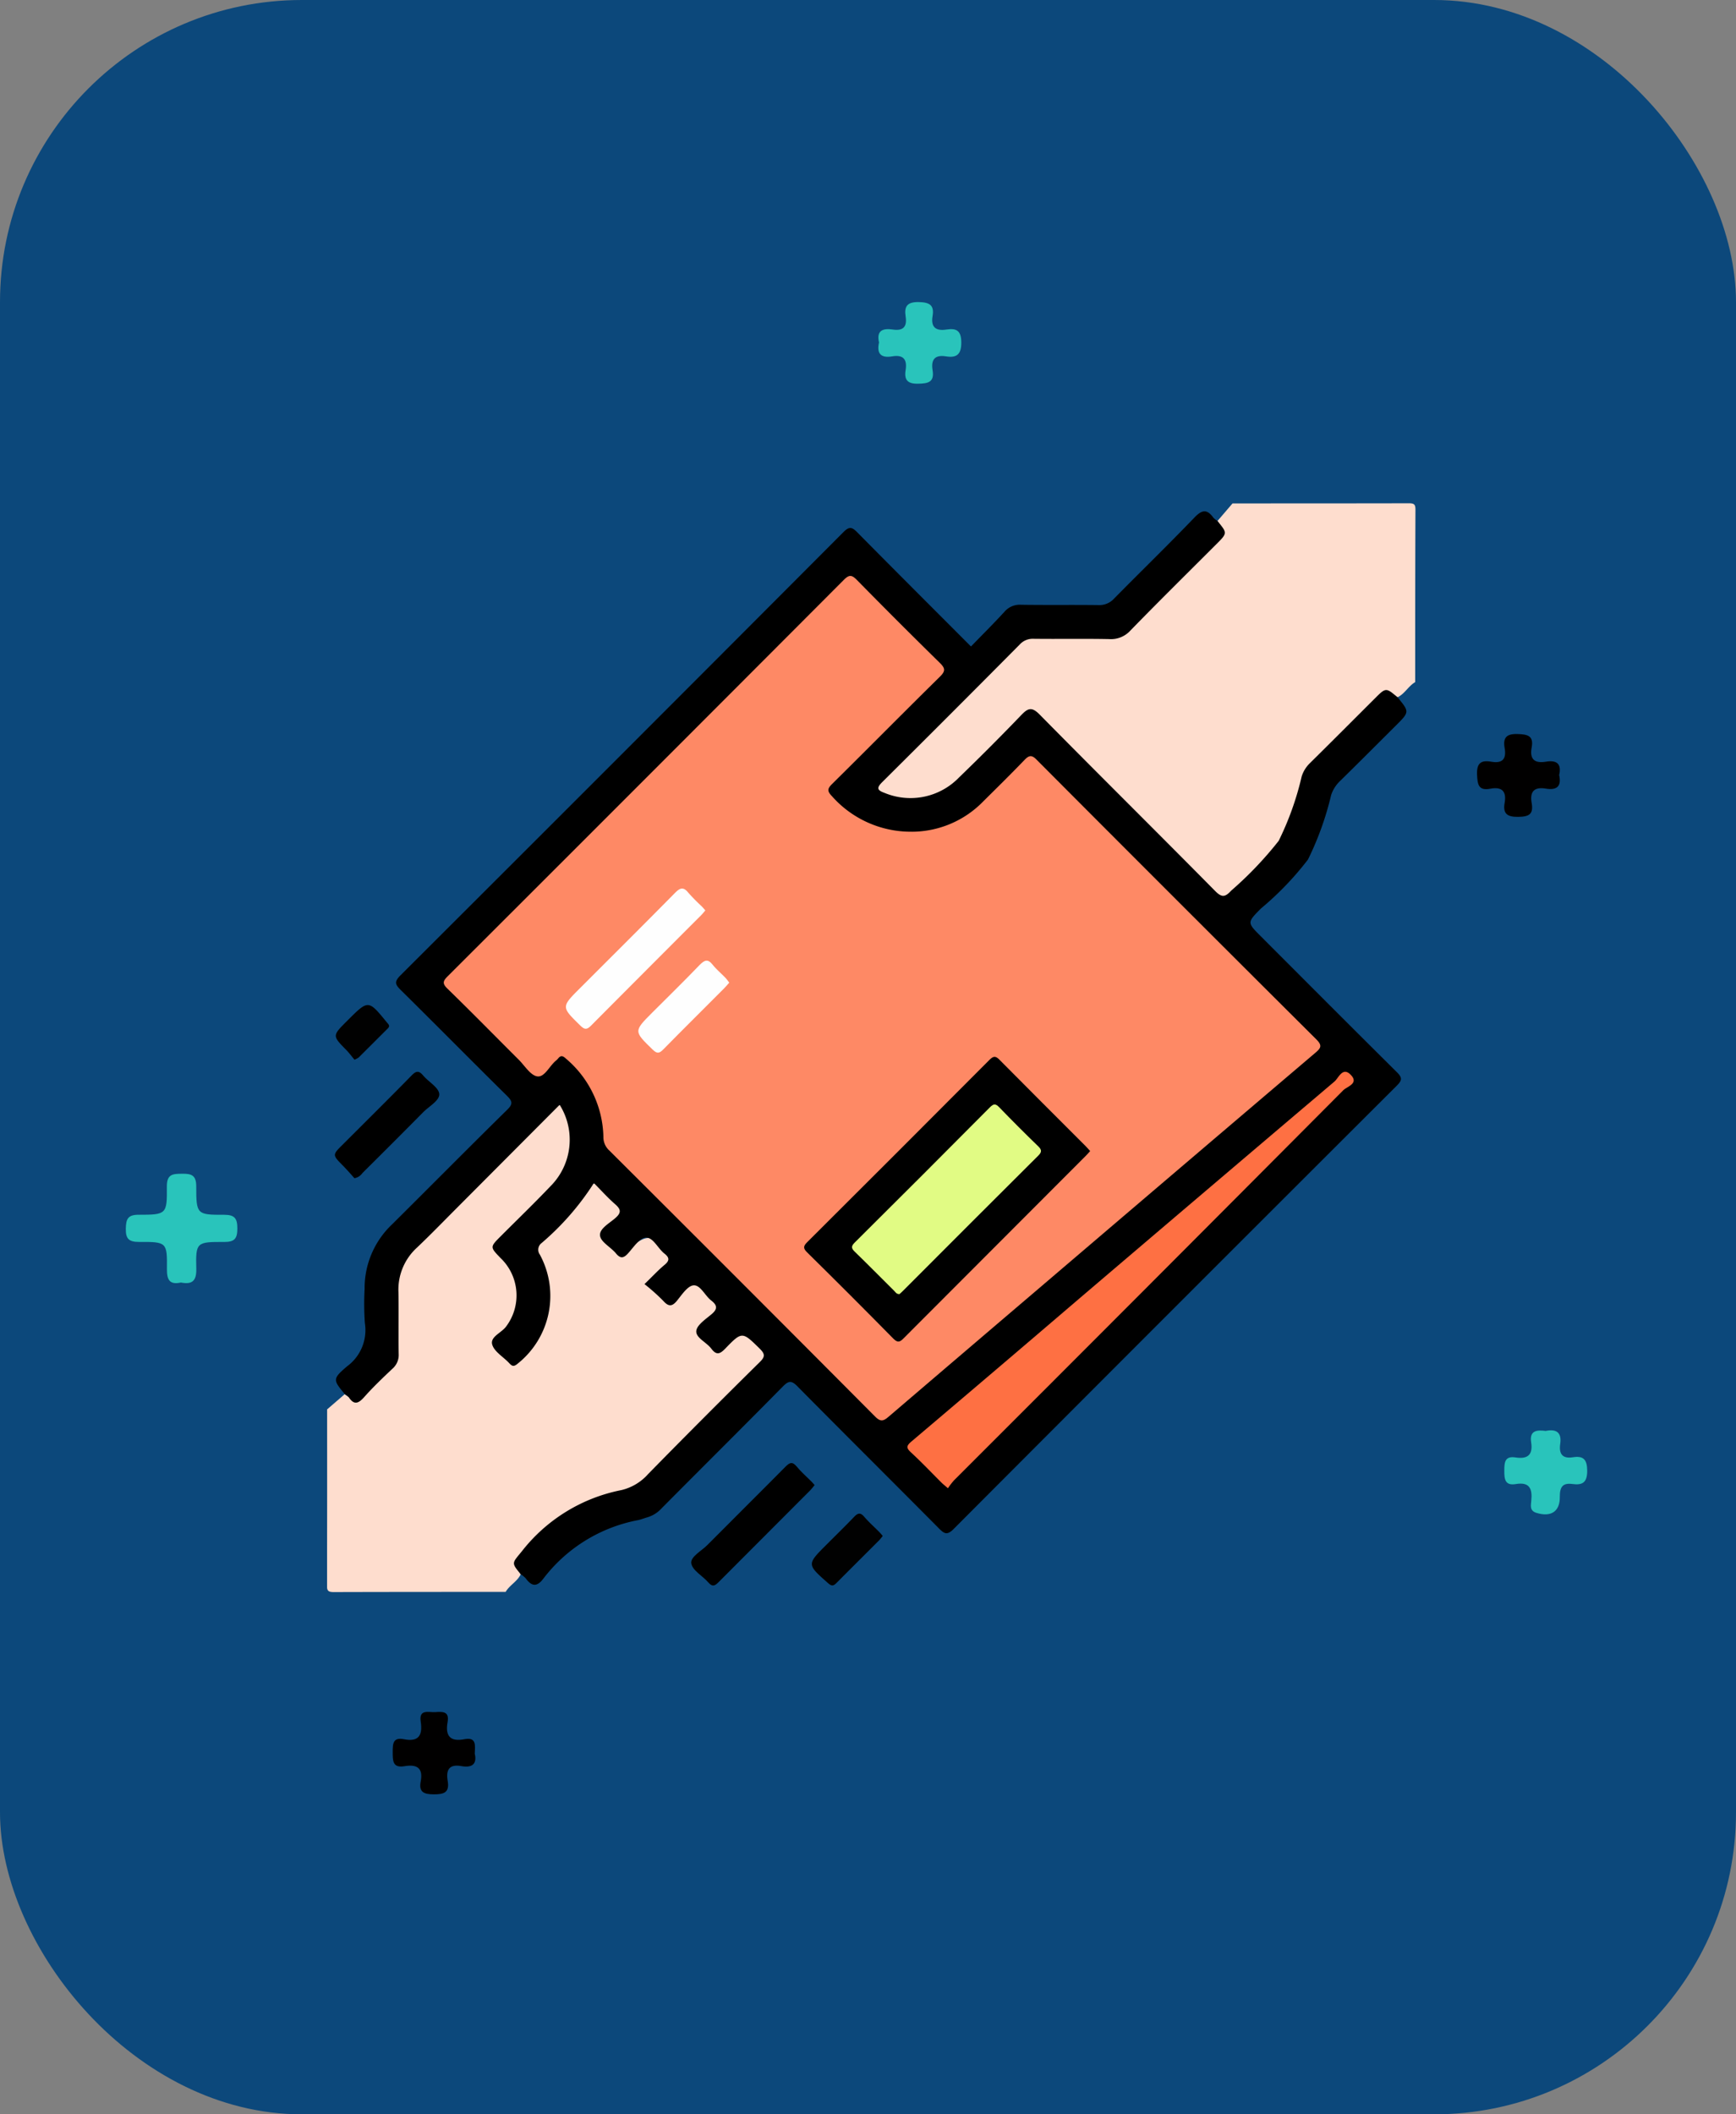 <svg xmlns="http://www.w3.org/2000/svg" xmlns:xlink="http://www.w3.org/1999/xlink" width="69" height="84" viewBox="0 0 69 84">
  <rect x="0" y="0" width="69" height="84" fill="#808080" stroke="none"/>
  <defs>
    <clipPath id="clip-path">
      <rect id="Rectángulo_37647" data-name="Rectángulo 37647" width="43.26" height="43.26" fill="none"/>
    </clipPath>
  </defs>
  <g id="_80" data-name="80" transform="translate(-941 -10917)">
    <g id="Grupo_156379" data-name="Grupo 156379" transform="translate(941.373 10917.391)">
      <rect id="Rectángulo_36766" data-name="Rectángulo 36766" width="69" height="84" rx="12" transform="translate(-0.373 -0.391)" fill="#0c487b"/>
    </g>
    <g id="Grupo_156657" data-name="Grupo 156657">
      <g id="Grupo_156656" data-name="Grupo 156656" transform="translate(593 6270)">
        <path id="Trazado_127053" data-name="Trazado 127053" d="M15.507,123.96c-.454.1-.559-.113-.555-.537.012-1.063-.007-1.081-1.106-1.075-.409,0-.536-.124-.528-.529.007-.377.077-.553.512-.551,1.1,0,1.131-.018,1.119-1.119-.005-.5.239-.507.608-.511s.56.058.56.5c0,1.115.023,1.135,1.112,1.131.421,0,.521.15.522.541s-.1.541-.52.539c-1.11-.006-1.137.014-1.112,1.066.012.488-.169.631-.611.545" transform="translate(339.683 4573.993)" fill="#29c4bb"/>
        <path id="Trazado_127054" data-name="Trazado 127054" d="M213.642,151.161c.406-.078.632.057.565.517-.056.385.077.6.5.533s.57.088.573.537c0,.47-.189.578-.589.525-.383-.052-.5.115-.5.5.012.6-.357.826-.934.645-.274-.086-.214-.3-.2-.477.048-.472-.06-.76-.616-.666-.431.073-.457-.2-.456-.527s.014-.6.451-.53c.471.073.694-.1.616-.6-.075-.475.23-.5.582-.454" transform="translate(195.806 4552.685)" fill="#29c4bb"/>
        <path id="Trazado_127055" data-name="Trazado 127055" d="M210.718,69.268c.1.453-.1.608-.527.537-.46-.078-.648.111-.567.569s-.113.548-.542.553-.609-.127-.532-.557c.082-.459-.109-.648-.565-.562-.472.089-.513-.158-.531-.555-.021-.466.16-.588.566-.517.441.077.606-.106.531-.537-.072-.412.061-.579.521-.563.4.014.639.072.552.536s.115.639.567.563c.425-.072.632.081.526.534" transform="translate(199.254 4608.526)" fill="#010000"/>
        <path id="Trazado_127056" data-name="Trazado 127056" d="M55.04,186.64c.1.423-.11.578-.532.5-.5-.09-.614.169-.543.587.079.465-.146.537-.555.535-.39,0-.6-.091-.518-.511.108-.553-.169-.688-.645-.607s-.466-.225-.467-.559.007-.6.448-.512c.593.117.745-.168.665-.7-.077-.508.311-.362.569-.377.274-.016.579-.052.5.389-.1.545.092.8.67.687.482-.092.423.243.409.566" transform="translate(311.829 4530.025)" fill="#010000"/>
        <path id="Trazado_127057" data-name="Trazado 127057" d="M121.786,17.426c-.114-.483.153-.577.548-.518.41.061.572-.109.509-.513s.058-.588.522-.578c.427.009.623.119.548.558s.131.6.553.533c.391-.059.587.035.589.513s-.182.62-.608.553c-.45-.072-.6.133-.533.553.078.472-.175.526-.572.534-.424.009-.562-.151-.5-.54.068-.427-.09-.622-.535-.547s-.62-.106-.523-.547" transform="translate(261.153 4643.184)" fill="#29c4bb"/>
      </g>
      <g id="Grupo_157651" data-name="Grupo 157651" transform="translate(954 10937)">
        <g id="Grupo_157651-2" data-name="Grupo 157651" clip-path="url(#clip-path)">
          <path id="Trazado_130585" data-name="Trazado 130585" d="M.007,70.286l.695-.6c.441.361.669.01.991-.24a2.62,2.62,0,0,0,1.095-2.63A10.755,10.755,0,0,1,2.775,65.3a1.764,1.764,0,0,1,.536-1.29q2.775-2.78,5.555-5.554c.384-.384.555-.34.722.179a2.809,2.809,0,0,1-.733,2.989c-.616.638-1.253,1.255-1.879,1.884-.349.351-.347.359-.016.707a2.133,2.133,0,0,1,.013,3.1c-.117.124-.354.242-.222.445a1.509,1.509,0,0,0,.666.623c.116.047.2-.071.282-.151a3.33,3.33,0,0,0,.755-3.877c-.22-.486-.207-.53.16-.923A12.081,12.081,0,0,0,10.4,61.468c.109-.185.267-.192.424-.051.272.245.529.506.777.775a.325.325,0,0,1-.009.488c-.056.063-.12.12-.172.185-.136.17-.431.281-.373.523.069.29.361.453.58.647a.2.2,0,0,0,.271-.014c.045-.034.084-.075.126-.113.682-.621.977-.576,1.511.218a.309.309,0,0,1-.011.42c-.1.119-.212.225-.321.336-.375.379-.375.379.007.763.437.439.437.439.879,0,.478-.474.5-.474.971-.008.588.584.588.584,0,1.186-.316.325-.316.349,0,.677.089.09.18.178.27.267a.27.27,0,0,0,.438-.009c.058-.061.12-.119.18-.178.515-.509.538-.509,1.038-.012.08.08.161.158.238.24.3.32.3.423-.011.739q-2.292,2.306-4.6,4.6a1.407,1.407,0,0,1-.573.343c-.709.233-1.414.478-2.125.7a1.81,1.81,0,0,0-.778.483c-.4.414-.8.839-1.228,1.219-.322.284-.487.556-.212.95-.138.288-.445.432-.6.7-2.274,0-4.548,0-6.822.007-.234,0-.281-.048-.28-.281.011-2.33.007-4.66.007-6.99" transform="translate(0 -34.297)" fill="#feddce"/>
          <path id="Trazado_130586" data-name="Trazado 130586" d="M66.74.7l.6-.7c2.337,0,4.674,0,7.011-.005.211,0,.26.048.259.259C74.6,2.539,74.6,4.82,74.6,7.1c-.272.158-.415.466-.7.6-.4-.273-.659-.094-.953.215-.765.806-1.56,1.584-2.354,2.361a1.737,1.737,0,0,0-.5.86c-.032.137-.089.269-.11.407-.279,1.755-1.494,2.874-2.707,3.995a.408.408,0,0,1-.631,0c-.1-.1-.2-.2-.3-.3L59.716,8.62c-.4-.4-.4-.4-.8,0Q57.783,9.75,56.65,10.885a2.928,2.928,0,0,1-2.99.774c-.547-.143-.6-.348-.206-.74q2.637-2.646,5.279-5.287A1.024,1.024,0,0,1,59.52,5.3c.956.011,1.914-.007,2.87.009a1.041,1.041,0,0,0,.818-.344q1.629-1.654,3.283-3.283c.3-.29.616-.541.249-.984" transform="translate(-31.351 0)" fill="#feddce"/>
          <path id="Trazado_130587" data-name="Trazado 130587" d="M35.887,1.154c.4.479.4.479-.064.94-1.134,1.134-2.276,2.26-3.395,3.409a1.041,1.041,0,0,1-.847.34c-1-.02-2,0-3-.012a.7.7,0,0,0-.553.228Q25.309,8.8,22.571,11.518c-.23.228-.228.325.085.436a2.682,2.682,0,0,0,2.958-.611q1.26-1.216,2.474-2.479c.277-.29.425-.335.738-.017,2.311,2.344,4.652,4.658,6.966,7,.271.275.4.252.643-.011a14.446,14.446,0,0,0,1.886-1.977,11.746,11.746,0,0,0,.915-2.562,1.264,1.264,0,0,1,.327-.526c.861-.85,1.715-1.706,2.572-2.561.447-.446.447-.447.913-.052.475.578.475.579-.071,1.123-.738.735-1.473,1.472-2.216,2.2a1.364,1.364,0,0,0-.355.559,12.027,12.027,0,0,1-.921,2.562,12.158,12.158,0,0,1-1.865,1.941c-.556.561-.556.561-.011,1.106,1.8,1.8,3.6,3.608,5.409,5.4.235.232.2.333-.011.545Q34.192,32.386,25.4,41.2c-.252.253-.366.193-.579-.021-1.873-1.888-3.762-3.76-5.631-5.652-.239-.242-.354-.215-.577.011-1.6,1.623-3.219,3.228-4.825,4.846a1.243,1.243,0,0,1-.561.351c-.122.034-.239.083-.362.11a6.175,6.175,0,0,0-3.77,2.325c-.259.342-.465.311-.7-.01A.967.967,0,0,0,8.2,43c-.392-.47-.35-.436.043-.92A6.648,6.648,0,0,1,12.2,39.652a2.046,2.046,0,0,0,1.059-.637q2.2-2.244,4.443-4.454c.212-.21.2-.317,0-.52-.7-.687-.706-.705-1.377-.01-.213.22-.35.272-.552.006s-.616-.43-.6-.7c.014-.235.367-.47.6-.666.255-.211.238-.362-.009-.553s-.427-.62-.7-.6c-.237.02-.466.376-.661.614s-.338.234-.545,0a8.051,8.051,0,0,0-.744-.663c.313-.3.542-.552.8-.766.216-.177.181-.3-.012-.45-.261-.208-.445-.648-.738-.631-.245.014-.485.384-.7.623-.181.2-.306.221-.487,0-.207-.247-.6-.448-.629-.7-.036-.276.37-.491.608-.7.255-.222.214-.356-.014-.555-.285-.249-.539-.533-.839-.835a10.665,10.665,0,0,1-2.075,2.38.331.331,0,0,0-.073.462,3.44,3.44,0,0,1-.887,4.337c-.154.131-.222.093-.333-.027-.229-.248-.591-.45-.673-.736-.089-.31.366-.463.55-.714A2.054,2.054,0,0,0,7.39,30.43c-.419-.434-.419-.434.015-.868.656-.657,1.324-1.3,1.966-1.975a2.612,2.612,0,0,0,.371-3.242l-4.087,4.1c-.527.528-1.046,1.065-1.587,1.577a2.257,2.257,0,0,0-.733,1.77c.015.816-.005,1.632.009,2.449a.723.723,0,0,1-.247.589c-.389.367-.777.737-1.131,1.136-.228.256-.4.307-.6.006a.726.726,0,0,0-.161-.129c-.471-.567-.5-.606.092-1.11A1.786,1.786,0,0,0,2,33.014a11.045,11.045,0,0,1-.01-1.35A3.486,3.486,0,0,1,3.077,29.1c1.529-1.517,3.044-3.049,4.58-4.557.237-.232.207-.342-.009-.555-1.413-1.394-2.807-2.806-4.219-4.2-.214-.212-.276-.323-.022-.577q8.822-8.8,17.617-17.62c.239-.24.345-.193.553.017,1.483,1.5,2.979,2.992,4.514,4.529.451-.464.9-.91,1.327-1.375a.8.8,0,0,1,.657-.283c1.028.016,2.056,0,3.083.013a.789.789,0,0,0,.626-.263c1.058-1.073,2.139-2.122,3.182-3.208.3-.314.5-.359.76,0a.747.747,0,0,0,.162.129" transform="translate(-0.498 -0.453)"/>
          <path id="Trazado_130588" data-name="Trazado 130588" d="M40.156,93.691c-.058.07-.107.138-.165.2q-1.831,1.833-3.662,3.668c-.147.148-.242.187-.4.008-.228-.264-.642-.485-.68-.765-.036-.259.407-.488.642-.726,1.029-1.037,2.069-2.064,3.094-3.1.172-.175.281-.228.458-.012s.373.381.561.57c.049.049.093.1.149.165" transform="translate(-20.774 -54.696)"/>
          <path id="Trazado_130589" data-name="Trazado 130589" d="M49.743,98.615a2.088,2.088,0,0,1-.136.166c-.565.567-1.134,1.131-1.7,1.7-.122.124-.193.137-.336.011-.846-.748-.851-.743-.068-1.526.367-.368.74-.73,1.1-1.106.143-.149.244-.191.4-.011.182.213.394.4.592.6.049.049.093.1.147.165" transform="translate(-27.657 -57.594)" fill="#010101"/>
          <path id="Trazado_130590" data-name="Trazado 130590" d="M1.531,59.2c-.137-.151-.292-.332-.459-.5-.417-.423-.419-.421,0-.836.913-.913,1.831-1.82,2.734-2.742.181-.185.288-.2.458,0,.214.256.622.477.641.736s-.408.49-.643.728c-.8.809-1.6,1.609-2.41,2.412a.482.482,0,0,1-.317.205" transform="translate(-0.446 -32.395)"/>
          <path id="Trazado_130591" data-name="Trazado 130591" d="M1.59,50.7c-.1-.118-.2-.256-.314-.375-.57-.577-.573-.575.017-1.163l.03-.03c.819-.817.818-.816,1.55.08.064.078.147.14.044.243q-.58.58-1.161,1.158a.876.876,0,0,1-.166.087" transform="translate(-0.501 -28.599)" fill="#010101"/>
          <path id="Trazado_130592" data-name="Trazado 130592" d="M29.905,17.178a3.974,3.974,0,0,0,2.835-1.207c.55-.545,1.1-1.085,1.638-1.645.191-.2.3-.2.491,0q5.544,5.562,11.107,11.1c.247.245.186.345-.039.536Q40.5,30.584,35.074,35.215q-3.052,2.6-6.1,5.206c-.214.184-.323.2-.535-.01q-5.273-5.3-10.566-10.571a.717.717,0,0,1-.232-.549,4.184,4.184,0,0,0-1.49-3.1c-.114-.106-.2-.143-.308-.007a.615.615,0,0,1-.09.089c-.257.212-.447.662-.735.625-.269-.035-.5-.418-.734-.655-.947-.944-1.885-1.9-2.841-2.83-.2-.195-.189-.293,0-.484q7.889-7.874,15.761-15.764c.221-.222.324-.18.52.018q1.627,1.657,3.285,3.283c.221.217.237.326.005.554-1.435,1.411-2.849,2.844-4.28,4.258-.191.188-.205.285-.009.487a4.183,4.183,0,0,0,3.177,1.412" transform="translate(-6.658 -4.134)" fill="#fe8965"/>
          <path id="Trazado_130593" data-name="Trazado 130593" d="M57.784,71.531c-.125-.108-.2-.167-.267-.234-.4-.4-.786-.806-1.2-1.188-.2-.182-.182-.268.021-.439q3.349-2.835,6.682-5.688,5.058-4.31,10.126-8.608c.167-.141.323-.6.645-.271.344.348-.144.467-.293.616q-7.726,7.761-15.474,15.5a3.023,3.023,0,0,0-.24.312" transform="translate(-33.107 -32.405)" fill="#fe7043"/>
          <path id="Trazado_130594" data-name="Trazado 130594" d="M57.542,57.27c-.064.07-.119.134-.178.193q-3.624,3.628-7.247,7.257c-.148.149-.235.171-.4.007Q48.016,63,46.29,61.3c-.153-.152-.167-.238-.005-.4q3.634-3.618,7.252-7.251c.156-.156.246-.161.4,0,1.138,1.15,2.285,2.291,3.428,3.435.059.059.112.123.174.192" transform="translate(-27.208 -31.543)"/>
          <path id="Trazado_130595" data-name="Trazado 130595" d="M28.66,38.122c-.062.071-.112.136-.169.193Q26.3,40.505,24.116,42.7c-.172.173-.262.158-.429-.005-.754-.739-.76-.733-.011-1.482,1.261-1.261,2.527-2.518,3.779-3.788.2-.2.33-.249.524-.009a7.572,7.572,0,0,0,.531.54c.048.049.092.1.149.168" transform="translate(-13.624 -21.953)" fill="#fefefe"/>
          <path id="Trazado_130596" data-name="Trazado 130596" d="M33.738,45.1c-.077.086-.139.161-.207.23-.8.805-1.613,1.606-2.41,2.418-.159.162-.248.188-.428.013-.753-.733-.76-.726-.007-1.48.626-.625,1.26-1.244,1.873-1.882.2-.2.326-.254.52-.009.147.186.335.34.5.511.057.058.1.127.159.2" transform="translate(-17.752 -26.061)" fill="#fefefe"/>
          <path id="Trazado_130597" data-name="Trazado 130597" d="M52.688,65.679c-.122,0-.16-.084-.216-.139-.52-.515-1.033-1.037-1.559-1.546-.143-.139-.146-.219,0-.365q2.7-2.679,5.375-5.374c.142-.143.223-.149.367,0q.763.789,1.552,1.553c.146.141.143.228,0,.37q-2.693,2.681-5.377,5.372c-.049.049-.1.094-.142.131" transform="translate(-29.94 -34.265)" fill="#e1fb84"/>
        </g>
      </g>
    </g>
  </g>
</svg>
